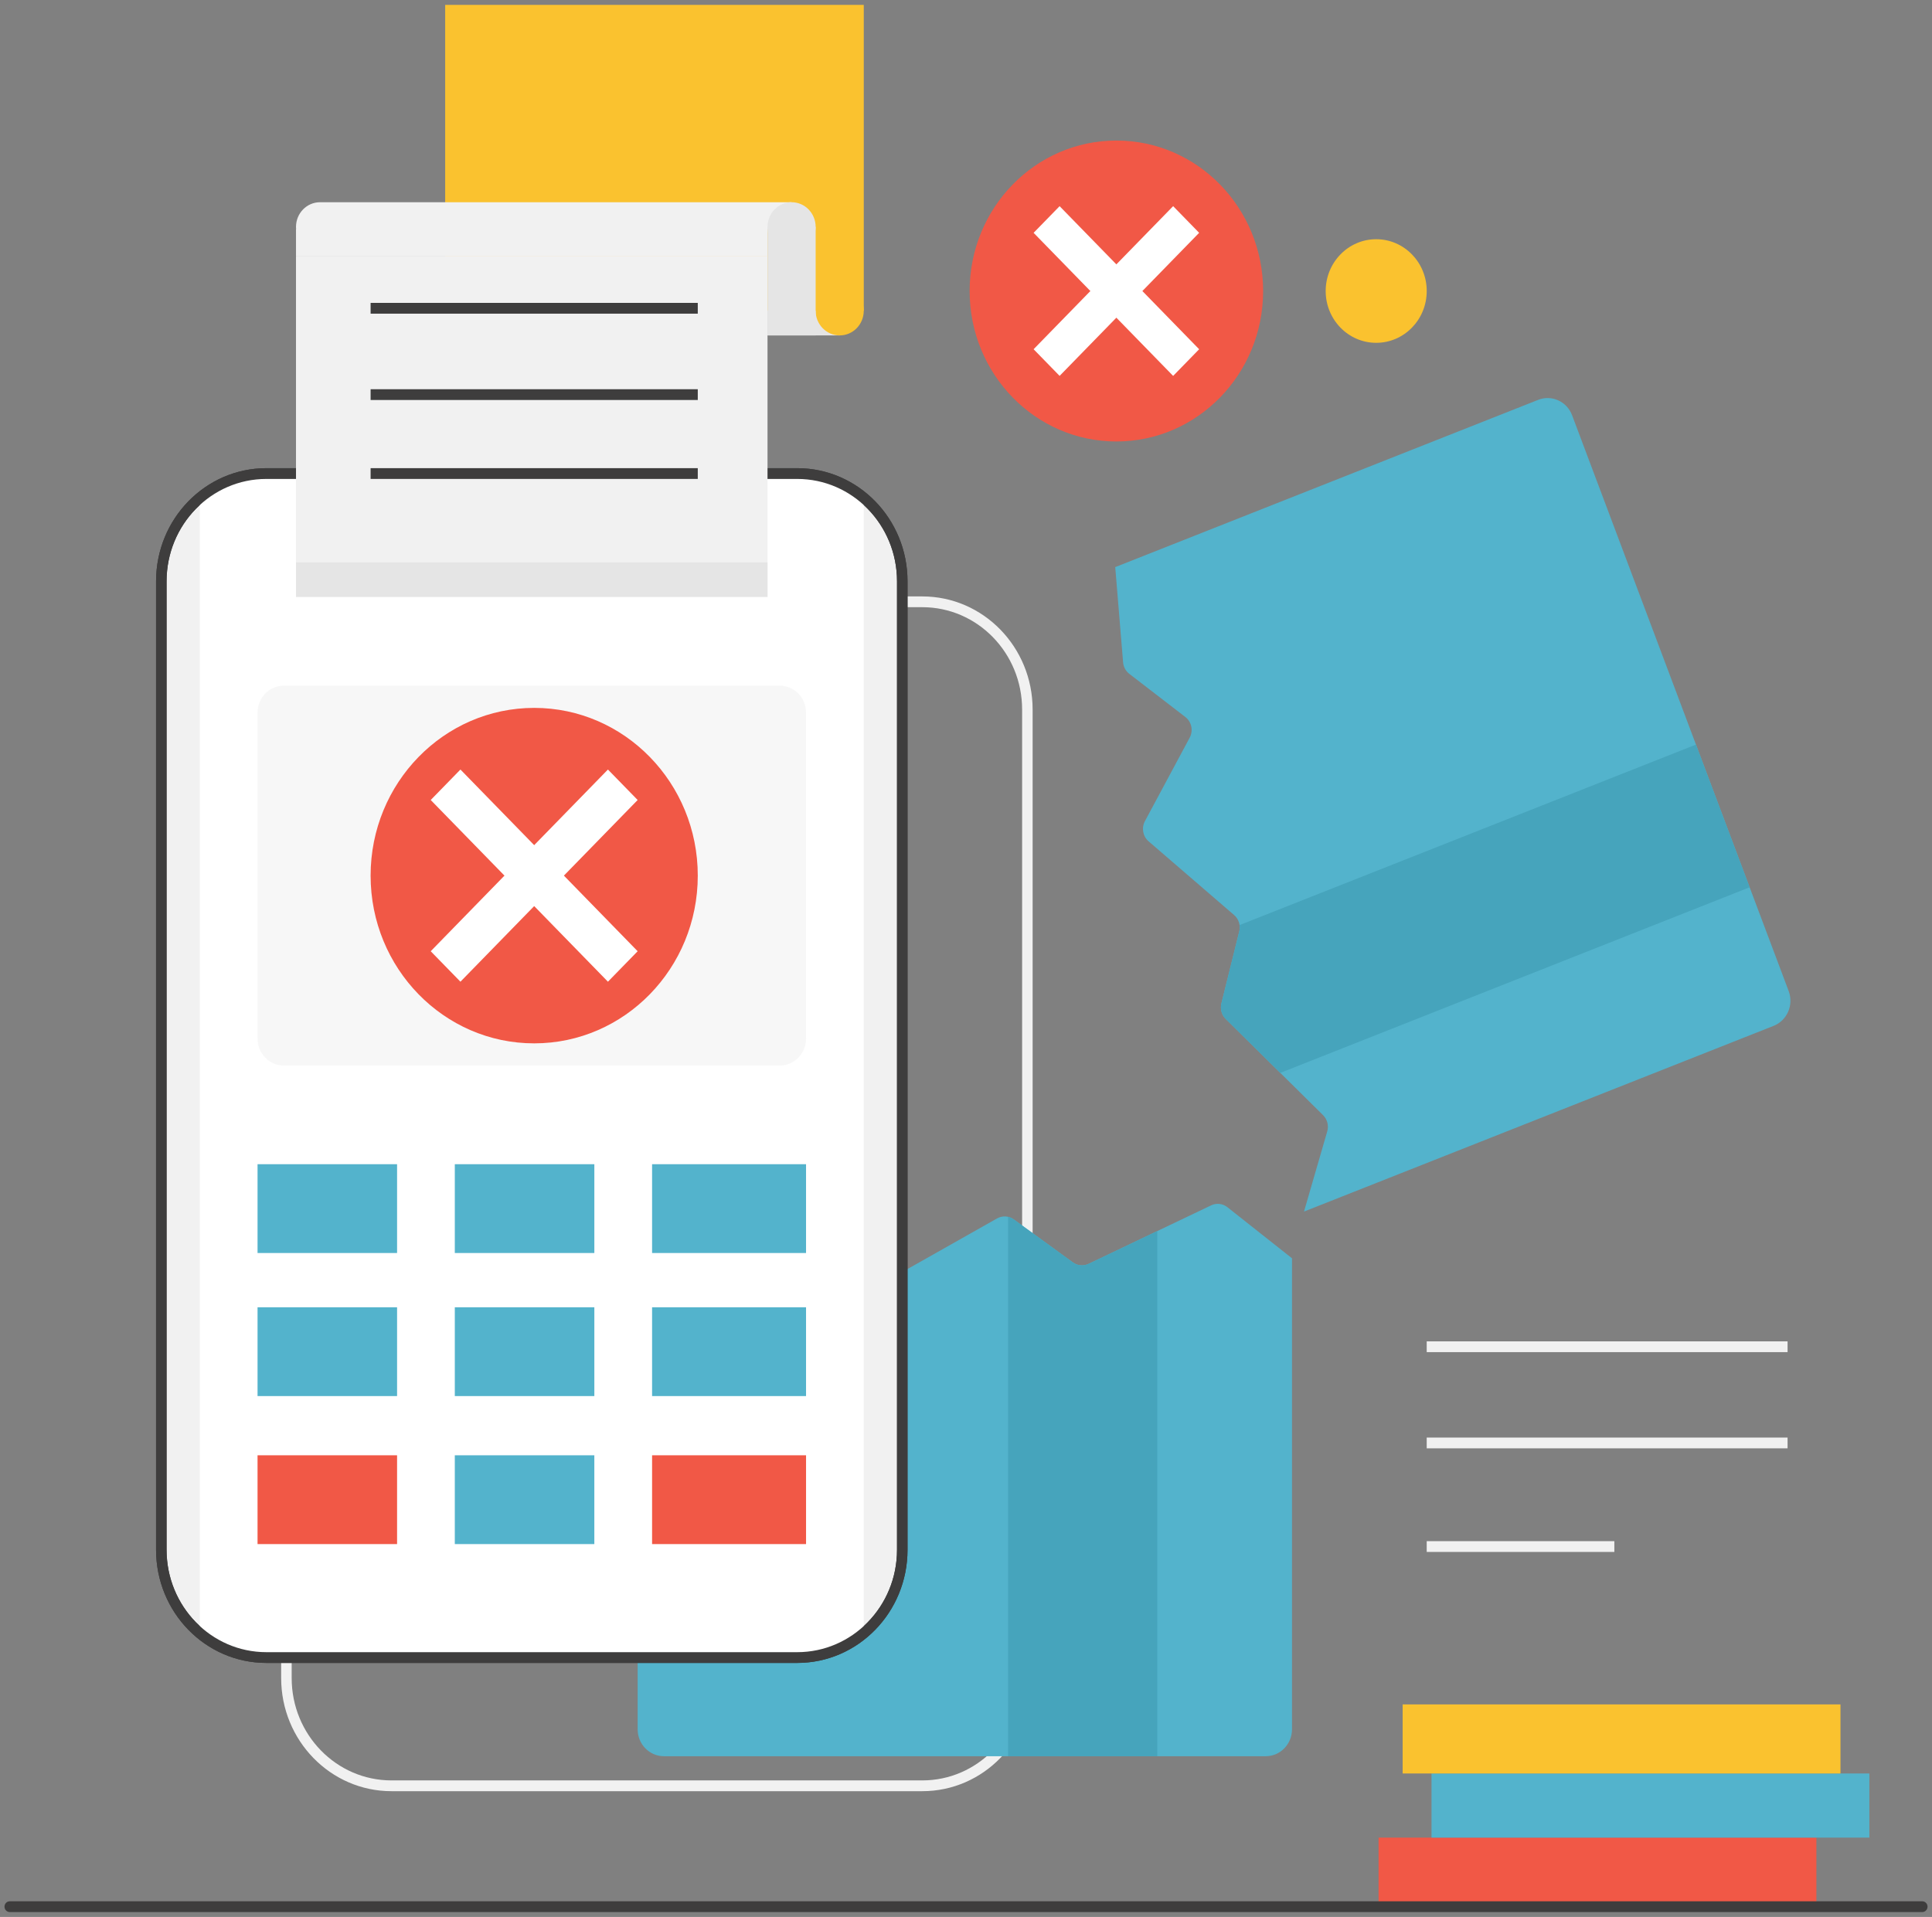 <svg width="262" height="260" viewBox="0 0 262 260" fill="none" xmlns="http://www.w3.org/2000/svg">
<rect x="0" y="0" width="262" height="260" fill="#808080" stroke="none"/>
<path fill-rule="evenodd" clip-rule="evenodd" d="M38.129 96.235C38.129 87.763 44.827 80.894 53.089 80.894H125.075C133.337 80.894 140.035 87.763 140.035 96.235V227.603C140.035 236.076 133.337 242.944 125.075 242.944H53.089C44.827 242.944 38.129 236.076 38.129 227.603V96.235ZM53.089 82.355C45.613 82.355 39.554 88.569 39.554 96.235V227.603C39.554 235.268 45.613 241.483 53.089 241.483H125.075C132.551 241.483 138.61 235.268 138.61 227.603V96.235C138.61 88.569 132.551 82.355 125.075 82.355H53.089Z" fill="#F1F1F1"/>
<path fill-rule="evenodd" clip-rule="evenodd" d="M171.648 97.016C173.615 97.016 175.21 98.651 175.21 100.669V234.548C175.21 236.565 173.615 238.201 171.648 238.201H90.034C88.067 238.201 86.473 236.565 86.473 234.548V163.705L98.603 167.333C99.187 167.508 99.817 167.419 100.334 167.087L108.389 161.925C109.291 161.346 110.47 161.537 111.156 162.371L119.271 172.254C119.928 173.054 121.044 173.266 121.937 172.762L135.212 165.26C135.931 164.855 136.812 164.907 137.48 165.393L145.488 171.22C146.113 171.676 146.93 171.752 147.627 171.42L164.244 163.486C164.968 163.141 165.819 163.238 166.451 163.738L175.21 170.667V100.669C175.21 98.651 173.615 97.016 171.648 97.016H90.034C89.987 97.016 89.941 97.017 89.894 97.018C89.941 97.017 89.987 97.016 90.034 97.016H171.648Z" fill="#53B3CC"/>
<path d="M104.086 38.803H113.873V45.494H104.086V38.803Z" fill="#E5E5E5"/>
<path d="M60.371 0.662H117.137V42.148H60.371V0.662Z" fill="#FAC22F"/>
<path d="M21.875 78.839C21.875 70.77 28.254 64.228 36.122 64.228H108.109C115.978 64.228 122.356 70.77 122.356 78.839V210.207C122.356 218.276 115.978 224.819 108.109 224.819H36.122C28.254 224.819 21.875 218.276 21.875 210.207V78.839Z" fill="#F1F1F1"/>
<path fill-rule="evenodd" clip-rule="evenodd" d="M21.164 78.84C21.164 70.368 27.862 63.499 36.124 63.499H108.11C116.373 63.499 123.07 70.368 123.07 78.84V210.208C123.07 218.681 116.373 225.549 108.11 225.549H36.124C27.862 225.549 21.164 218.681 21.164 210.208V78.84ZM36.124 64.96C28.649 64.96 22.589 71.174 22.589 78.84V210.208C22.589 217.874 28.649 224.089 36.124 224.089H108.11C115.586 224.089 121.645 217.874 121.645 210.208V78.84C121.645 71.174 115.586 64.96 108.11 64.96H36.124Z" fill="#3E3D3D"/>
<path fill-rule="evenodd" clip-rule="evenodd" d="M27.094 67.535C29.551 65.469 32.695 64.228 36.121 64.228H108.108C111.534 64.228 114.678 65.469 117.136 67.535V221.511C114.678 223.578 111.534 224.819 108.108 224.819H36.121C32.695 224.819 29.551 223.578 27.094 221.512V67.535Z" fill="white"/>
<path opacity="0.5" d="M34.926 96.653C34.926 94.635 36.52 93 38.488 93H105.747C107.713 93 109.308 94.635 109.308 96.653V140.87C109.308 142.887 107.713 144.522 105.747 144.522H38.488C36.52 144.522 34.926 142.887 34.926 140.87V96.653Z" fill="#F1F1F1"/>
<path d="M34.926 157.905H53.848V169.95H34.926V157.905ZM61.677 157.905H80.599V169.95H61.677V157.905ZM88.429 157.905H109.308V169.95H88.429V157.905ZM34.926 177.31H53.848V189.354H34.926V177.31ZM61.677 177.31H80.599V189.354H61.677V177.31ZM88.429 177.31H109.308V189.354H88.429V177.31Z" fill="#53B3CC"/>
<path d="M34.926 197.385H53.848V209.429H34.926V197.385Z" fill="#F15846"/>
<path d="M61.676 197.385H80.598V209.429H61.676V197.385Z" fill="#53B3CC"/>
<path d="M88.43 197.385H109.309V209.429H88.43V197.385Z" fill="#F15846"/>
<path fill-rule="evenodd" clip-rule="evenodd" d="M21.164 78.84C21.164 70.368 27.862 63.499 36.124 63.499H108.11C116.373 63.499 123.07 70.368 123.07 78.84V210.208C123.07 218.681 116.373 225.549 108.11 225.549H36.124C27.862 225.549 21.164 218.681 21.164 210.208V78.84ZM36.124 64.96C28.649 64.96 22.589 71.174 22.589 78.84V210.208C22.589 217.874 28.649 224.089 36.124 224.089H108.11C115.586 224.089 121.645 217.874 121.645 210.208V78.84C121.645 71.174 115.586 64.96 108.11 64.96H36.124Z" fill="#3E3D3D"/>
<path d="M40.141 34.788H104.083V80.958H40.141V34.788Z" fill="#F1F1F1"/>
<path fill-rule="evenodd" clip-rule="evenodd" d="M104.083 34.788H40.141V31.108L40.155 31.091C40.146 30.987 40.141 30.881 40.141 30.773C40.141 28.926 41.601 27.428 43.403 27.428H107.346L104.083 31.108V34.788Z" fill="#F1F1F1"/>
<path d="M117.134 42.148C117.134 43.996 115.674 45.494 113.872 45.494C112.07 45.494 110.609 43.996 110.609 42.148C110.609 40.301 112.07 38.803 113.872 38.803C115.674 38.803 117.134 40.301 117.134 42.148Z" fill="#FAC22F"/>
<path d="M110.611 30.773C110.611 32.621 109.151 34.119 107.348 34.119C105.547 34.119 104.086 32.621 104.086 30.773C104.086 28.926 105.547 27.428 107.348 27.428C109.151 27.428 110.611 28.926 110.611 30.773Z" fill="#E5E5E5"/>
<path d="M104.086 30.773H110.611V45.493H104.086V30.773Z" fill="#E5E5E5"/>
<path d="M94.626 118.763C94.626 131.328 84.694 141.514 72.442 141.514C60.19 141.514 50.258 131.328 50.258 118.763C50.258 106.198 60.19 96.013 72.442 96.013C84.694 96.013 94.626 106.198 94.626 118.763Z" fill="#F15846"/>
<path d="M40.141 76.273H104.083V80.957H40.141V76.273Z" fill="#E5E5E5"/>
<path fill-rule="evenodd" clip-rule="evenodd" d="M58.41 129.019L82.442 104.374L86.472 108.507L62.44 133.152L58.41 129.019Z" fill="white"/>
<path fill-rule="evenodd" clip-rule="evenodd" d="M62.44 104.374L86.472 129.019L82.442 133.152L58.41 108.507L62.44 104.374Z" fill="white"/>
<path fill-rule="evenodd" clip-rule="evenodd" d="M136.711 165.041V238.2H156.938V166.973L147.624 171.419C146.928 171.752 146.112 171.675 145.486 171.219L137.478 165.392C137.244 165.221 136.983 165.104 136.711 165.041Z" fill="#46A4BC"/>
<path fill-rule="evenodd" clip-rule="evenodd" d="M242.563 134.418C243.271 136.299 242.356 138.414 240.522 139.14L176.836 164.329L179.988 153.455C180.216 152.671 179.997 151.821 179.423 151.253L166.225 138.208C165.673 137.66 165.448 136.852 165.638 136.089L168.057 126.331C168.26 125.516 167.99 124.654 167.362 124.113L155.76 114.111C154.98 113.438 154.772 112.293 155.263 111.377L161.334 100.056C161.847 99.1 161.595 97.903 160.744 97.248L153.149 91.398C152.662 91.023 152.354 90.453 152.303 89.83L151.238 76.918L208.59 54.235C210.425 53.509 212.487 54.446 213.195 56.328L242.563 134.418Z" fill="#53B3CC"/>
<path fill-rule="evenodd" clip-rule="evenodd" d="M83.47 181.176L76.191 161.822L83.47 181.176H83.47ZM173.619 145.52L166.223 138.208C165.67 137.662 165.446 136.853 165.635 136.09L168.056 126.332C168.126 126.046 168.14 125.753 168.098 125.471L229.99 100.992L237.268 120.346L173.619 145.52Z" fill="#46A4BC"/>
<path d="M171.293 39.471C171.293 50.742 162.384 59.879 151.392 59.879C140.402 59.879 131.492 50.742 131.492 39.471C131.492 28.2 140.402 19.062 151.392 19.062C162.384 19.062 171.293 28.2 171.293 39.471Z" fill="#F15846"/>
<path d="M193.48 39.472C193.48 35.592 190.412 32.446 186.628 32.446C182.845 32.446 179.777 35.592 179.777 39.472C179.777 43.352 182.845 46.498 186.628 46.498C190.412 46.498 193.48 43.352 193.48 39.472Z" fill="#FAC22F"/>
<path fill-rule="evenodd" clip-rule="evenodd" d="M140.168 47.367L159.091 27.961L162.617 31.577L143.694 50.983L140.168 47.367Z" fill="white"/>
<path fill-rule="evenodd" clip-rule="evenodd" d="M143.694 27.963L162.617 47.369L159.091 50.985L140.168 31.579L143.694 27.963Z" fill="white"/>
<path d="M246.324 249.242H186.949V258.609H246.324V249.242Z" fill="#F15846"/>
<path d="M253.504 240.543H194.129V249.242H253.504V240.543Z" fill="#53B3CC"/>
<path d="M249.59 231.174H190.215V240.542H249.59V231.174Z" fill="#FAC22F"/>
<path fill-rule="evenodd" clip-rule="evenodd" d="M0.609 258.608C0.609 258.205 0.928 257.877 1.322 257.877H260.682C261.075 257.877 261.395 258.205 261.395 258.608C261.395 259.011 261.075 259.338 260.682 259.338H1.322C0.928 259.338 0.609 259.011 0.609 258.608Z" fill="#3E3D3D"/>
<path fill-rule="evenodd" clip-rule="evenodd" d="M242.413 183.394H193.477V181.933H242.413V183.394ZM242.413 196.442H193.477V194.981H242.413V196.442ZM218.923 210.494H193.477V209.032H218.923V210.494Z" fill="#F1F1F1"/>
<path fill-rule="evenodd" clip-rule="evenodd" d="M94.626 42.543H50.258V41.082H94.626V42.543ZM94.626 54.253H50.258V52.792H94.626V54.253ZM94.626 64.959H50.258V63.498H94.626V64.959Z" fill="#3E3D3D"/>
</svg>
